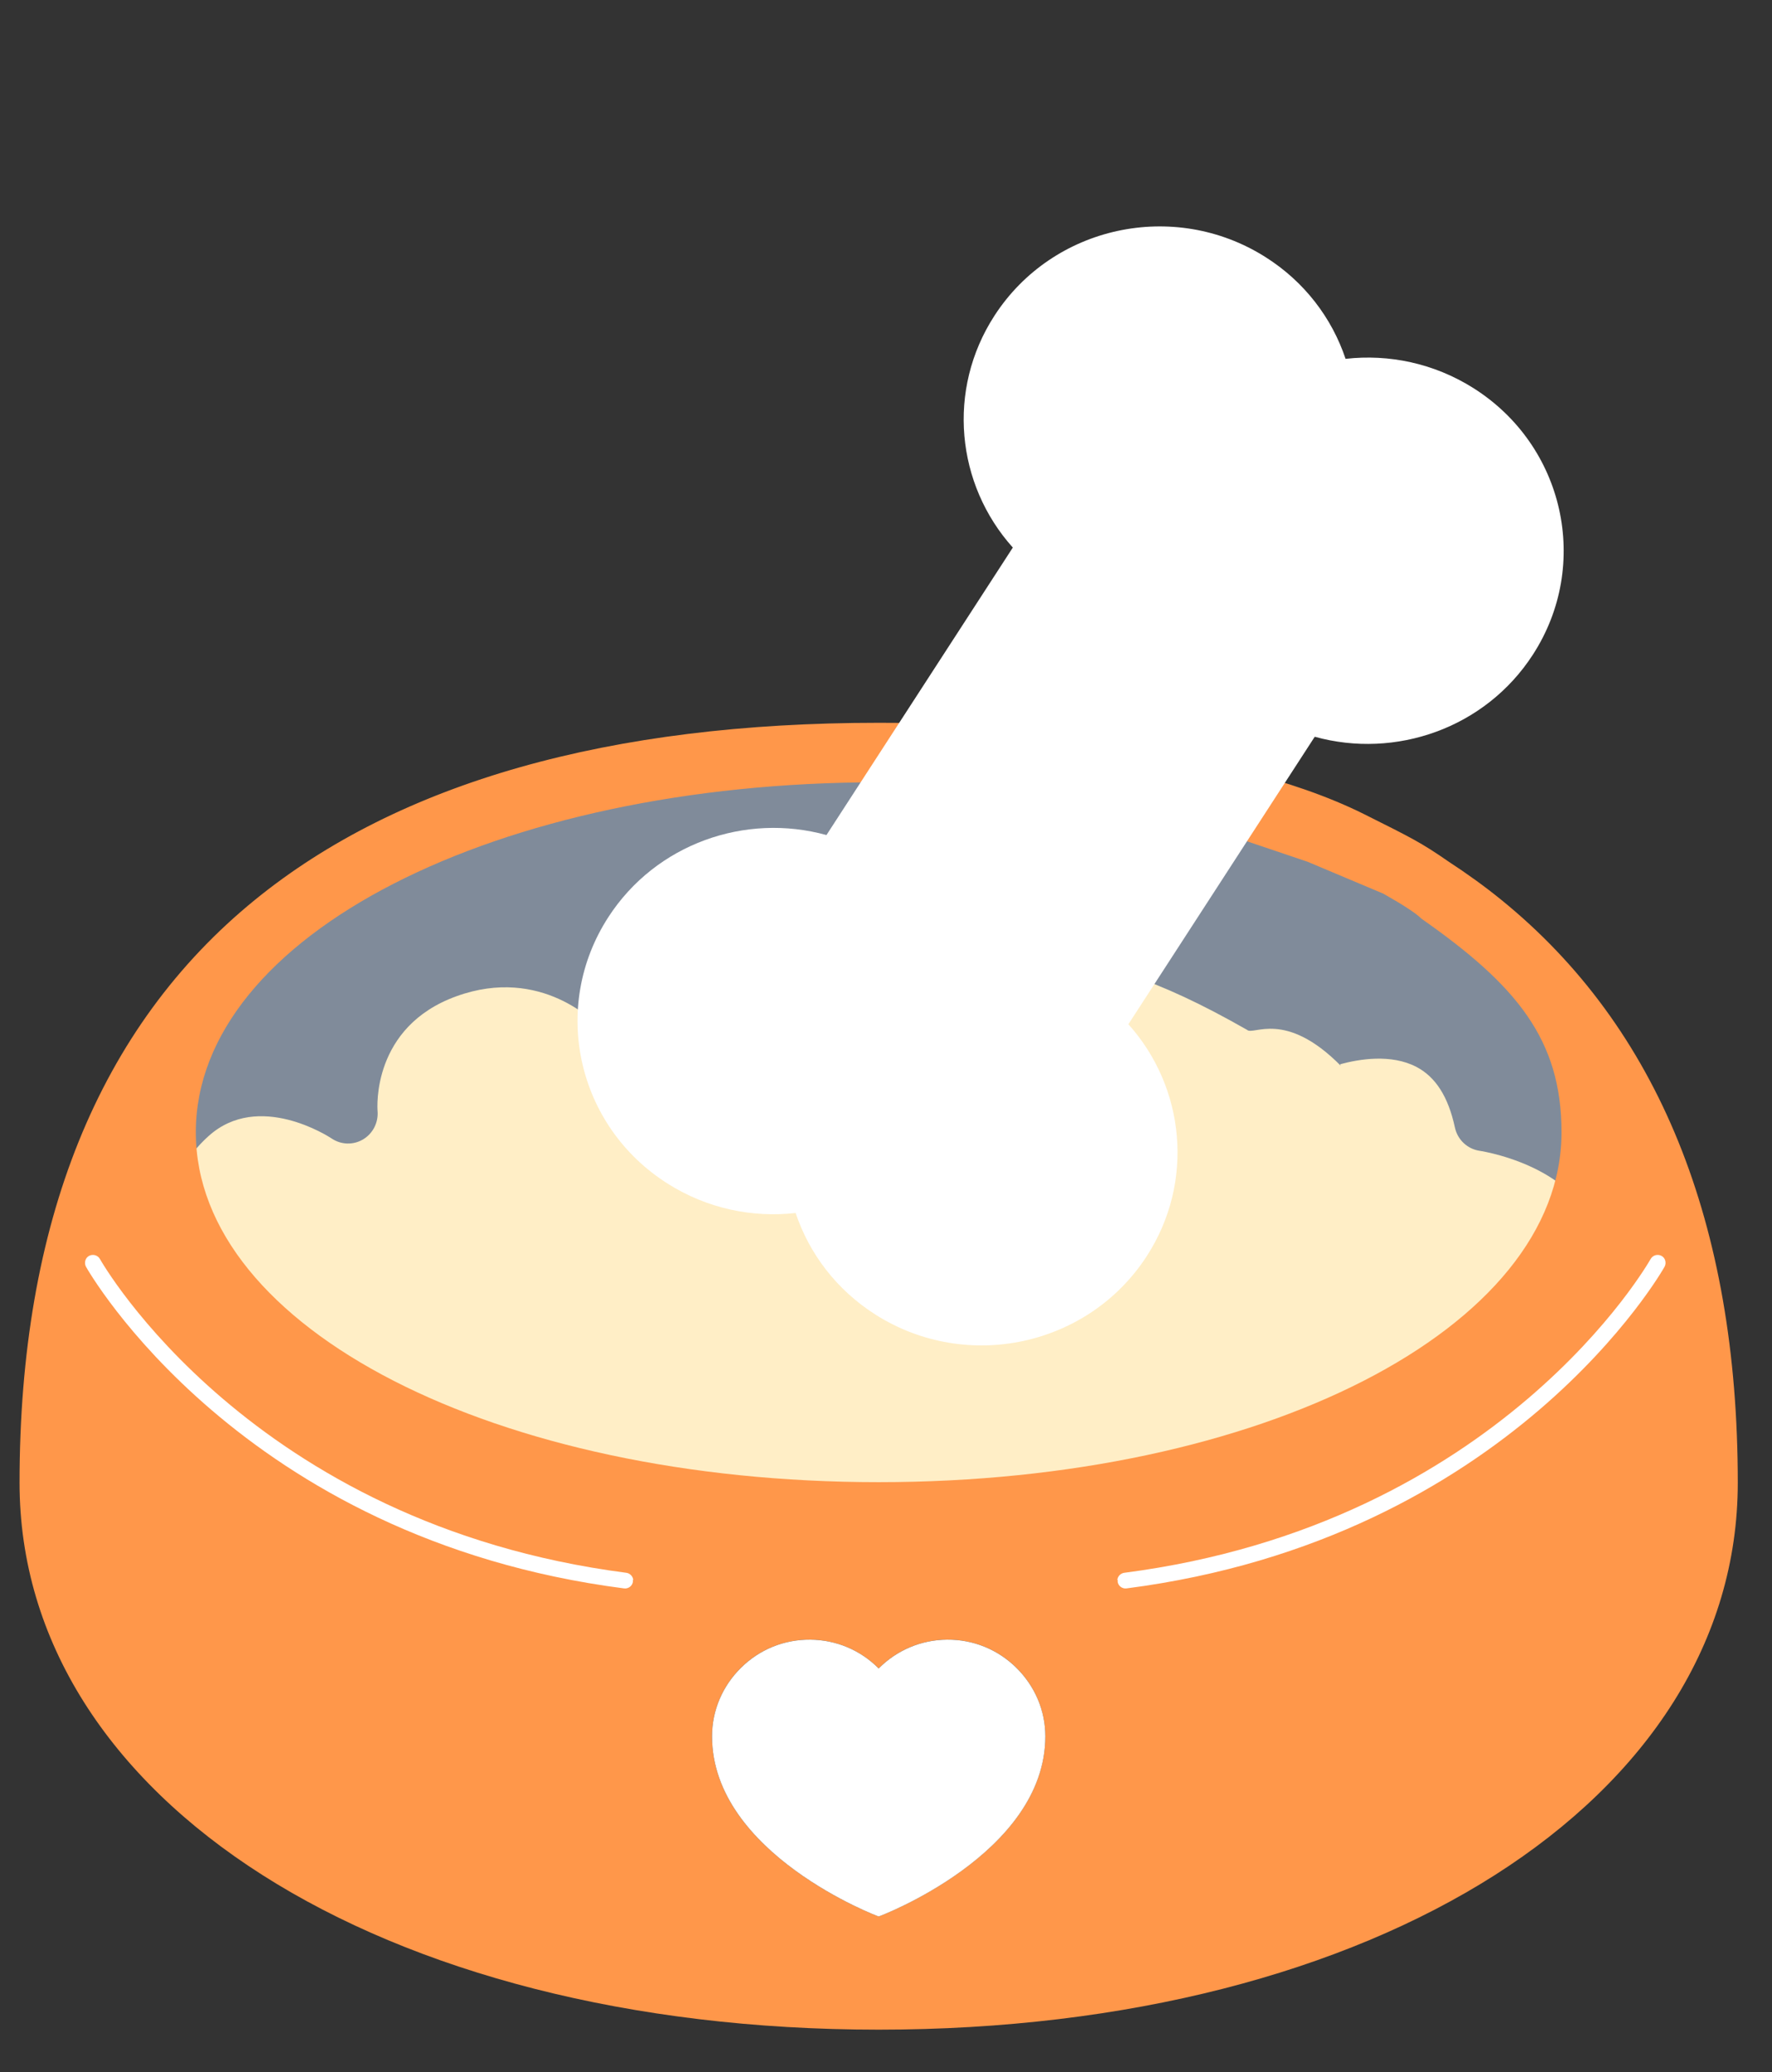 <svg width="65" height="76" viewBox="0 0 65 76" fill="none" xmlns="http://www.w3.org/2000/svg">
<rect x="0" y="0" width="65" height="76" fill="#333333" stroke="none"/>
<g clip-path="url(#clip0_1020_48411)">
<ellipse cx="31.968" cy="42.391" rx="26.087" ry="13.913" fill="#808B9A"/>
<path d="M6.069 47.784C11.448 52.019 21.14 54.913 31.932 54.913C43.404 54.913 53.623 51.644 58.75 46.97C58.66 46.798 58.612 46.602 58.625 46.392C58.838 42.943 54.457 42.238 54.27 42.209C53.824 42.141 53.466 41.803 53.369 41.358C53.126 40.229 52.662 39.499 51.951 39.13C51.029 38.65 49.856 38.845 49.16 39.035C49.168 39.055 49.177 39.08 49.18 39.088C47.135 37.025 45.971 37.995 45.744 37.773C42.329 35.833 40.727 35.435 35.241 33.952C34.156 33.11 32.618 32.547 30.038 32.669C25.961 32.862 24.094 35.078 23.462 36.06C21.501 35.435 22.823 38.613 21.959 37.646C21.879 37.559 19.866 35.409 16.743 36.541C13.639 37.661 13.839 40.63 13.85 40.756C13.883 41.175 13.677 41.577 13.319 41.791C12.96 42.005 12.512 41.992 12.165 41.758C12.061 41.689 9.489 40.018 7.656 41.665C5.177 43.893 6.006 47.45 6.043 47.601C6.058 47.663 6.065 47.725 6.069 47.786V47.784Z" fill="#FFEEC6"/>
<path fill-rule="evenodd" clip-rule="evenodd" d="M53.133 31.6C53.808 32.041 54.457 32.507 55.07 33.005C60.827 37.677 63.745 44.87 63.745 54.384C63.745 66.009 50.492 74.445 32.231 74.445C13.971 74.445 0.717 66.008 0.717 54.384C0.717 44.858 3.622 37.666 9.355 33.003C14.65 28.695 22.348 26.511 32.234 26.511C35.514 26.511 38.548 26.759 41.34 27.242C41.432 27.265 41.53 27.291 41.635 27.317C43.923 27.902 47.272 28.478 50.054 29.87C51.793 30.739 52.141 30.913 53.133 31.6ZM50.74 32.777L47.967 31.609C46.924 31.261 45.647 30.814 43.793 30.218C42.731 29.876 41.191 29.571 40.33 29.358C37.799 28.927 35.079 28.693 32.231 28.693C18.186 28.693 7.183 34.332 7.183 41.529C7.183 48.726 18.186 54.364 32.231 54.364C46.277 54.364 57.279 48.726 57.279 41.529C57.279 38.118 55.619 36.131 52.141 33.696C51.793 33.348 50.73 32.779 50.74 32.777ZM32.231 70.292C32.159 70.275 26.119 67.973 26.119 63.685C26.119 62.73 26.506 61.836 27.186 61.165C27.867 60.496 28.767 60.131 29.722 60.139C30.673 60.147 31.562 60.523 32.231 61.196C32.9 60.522 33.79 60.147 34.74 60.139C35.694 60.131 36.595 60.495 37.275 61.165C37.956 61.835 38.343 62.73 38.343 63.685C38.343 67.972 32.303 70.275 32.231 70.292Z" fill="#FF974A"/>
<path d="M40.985 57.956C40.995 57.825 41.097 57.708 41.238 57.688C55.036 55.9 60.493 46.276 60.547 46.18C60.627 46.038 60.802 45.989 60.944 46.062C61.086 46.135 61.134 46.317 61.061 46.459C61.008 46.556 55.422 56.442 41.319 58.261C41.163 58.28 41.016 58.168 40.996 58.011C40.998 57.988 40.999 57.973 41.001 57.95L40.985 57.956Z" fill="white"/>
<path d="M23.229 57.956C23.219 57.825 23.117 57.708 22.976 57.688C9.178 55.9 3.721 46.276 3.667 46.18C3.586 46.038 3.412 45.989 3.27 46.062C3.128 46.135 3.08 46.317 3.152 46.459C3.206 46.556 8.792 56.442 22.895 58.261C23.051 58.28 23.198 58.168 23.217 58.011C23.216 57.988 23.214 57.973 23.213 57.95L23.229 57.956Z" fill="white"/>
<path d="M34.739 60.14C33.789 60.148 32.9 60.524 32.231 61.197C31.563 60.523 30.672 60.148 29.722 60.14C28.767 60.132 27.867 60.496 27.186 61.167C26.506 61.836 26.119 62.731 26.119 63.686C26.119 67.989 32.204 70.293 32.231 70.293C32.259 70.293 38.344 67.99 38.344 63.686C38.344 62.731 37.957 61.837 37.276 61.167C36.596 60.497 35.695 60.132 34.741 60.14H34.739Z" fill="white"/>
<path d="M46.407 9.421C47.854 10.332 48.858 11.67 49.358 13.162C50.941 12.983 52.594 13.319 54.041 14.231C57.386 16.339 58.364 20.72 56.226 24.016C54.48 26.71 51.195 27.846 48.227 27.023L41.391 37.568C43.466 39.878 43.831 43.349 42.062 46.078C39.924 49.375 35.48 50.339 32.136 48.232C30.689 47.32 29.685 45.982 29.185 44.491C27.602 44.67 25.949 44.333 24.502 43.421C21.157 41.314 20.179 36.933 22.317 33.636C24.063 30.943 27.348 29.806 30.316 30.629L37.152 20.084C35.078 17.774 34.712 14.303 36.481 11.575C38.619 8.278 43.062 7.313 46.407 9.421Z" fill="white"/>
</g>
<defs>
<clipPath id="clip0_1020_48411">
<rect width="64" height="74.435" fill="white" transform="translate(0.315 0.652)"/>
</clipPath>
</defs>
</svg>
